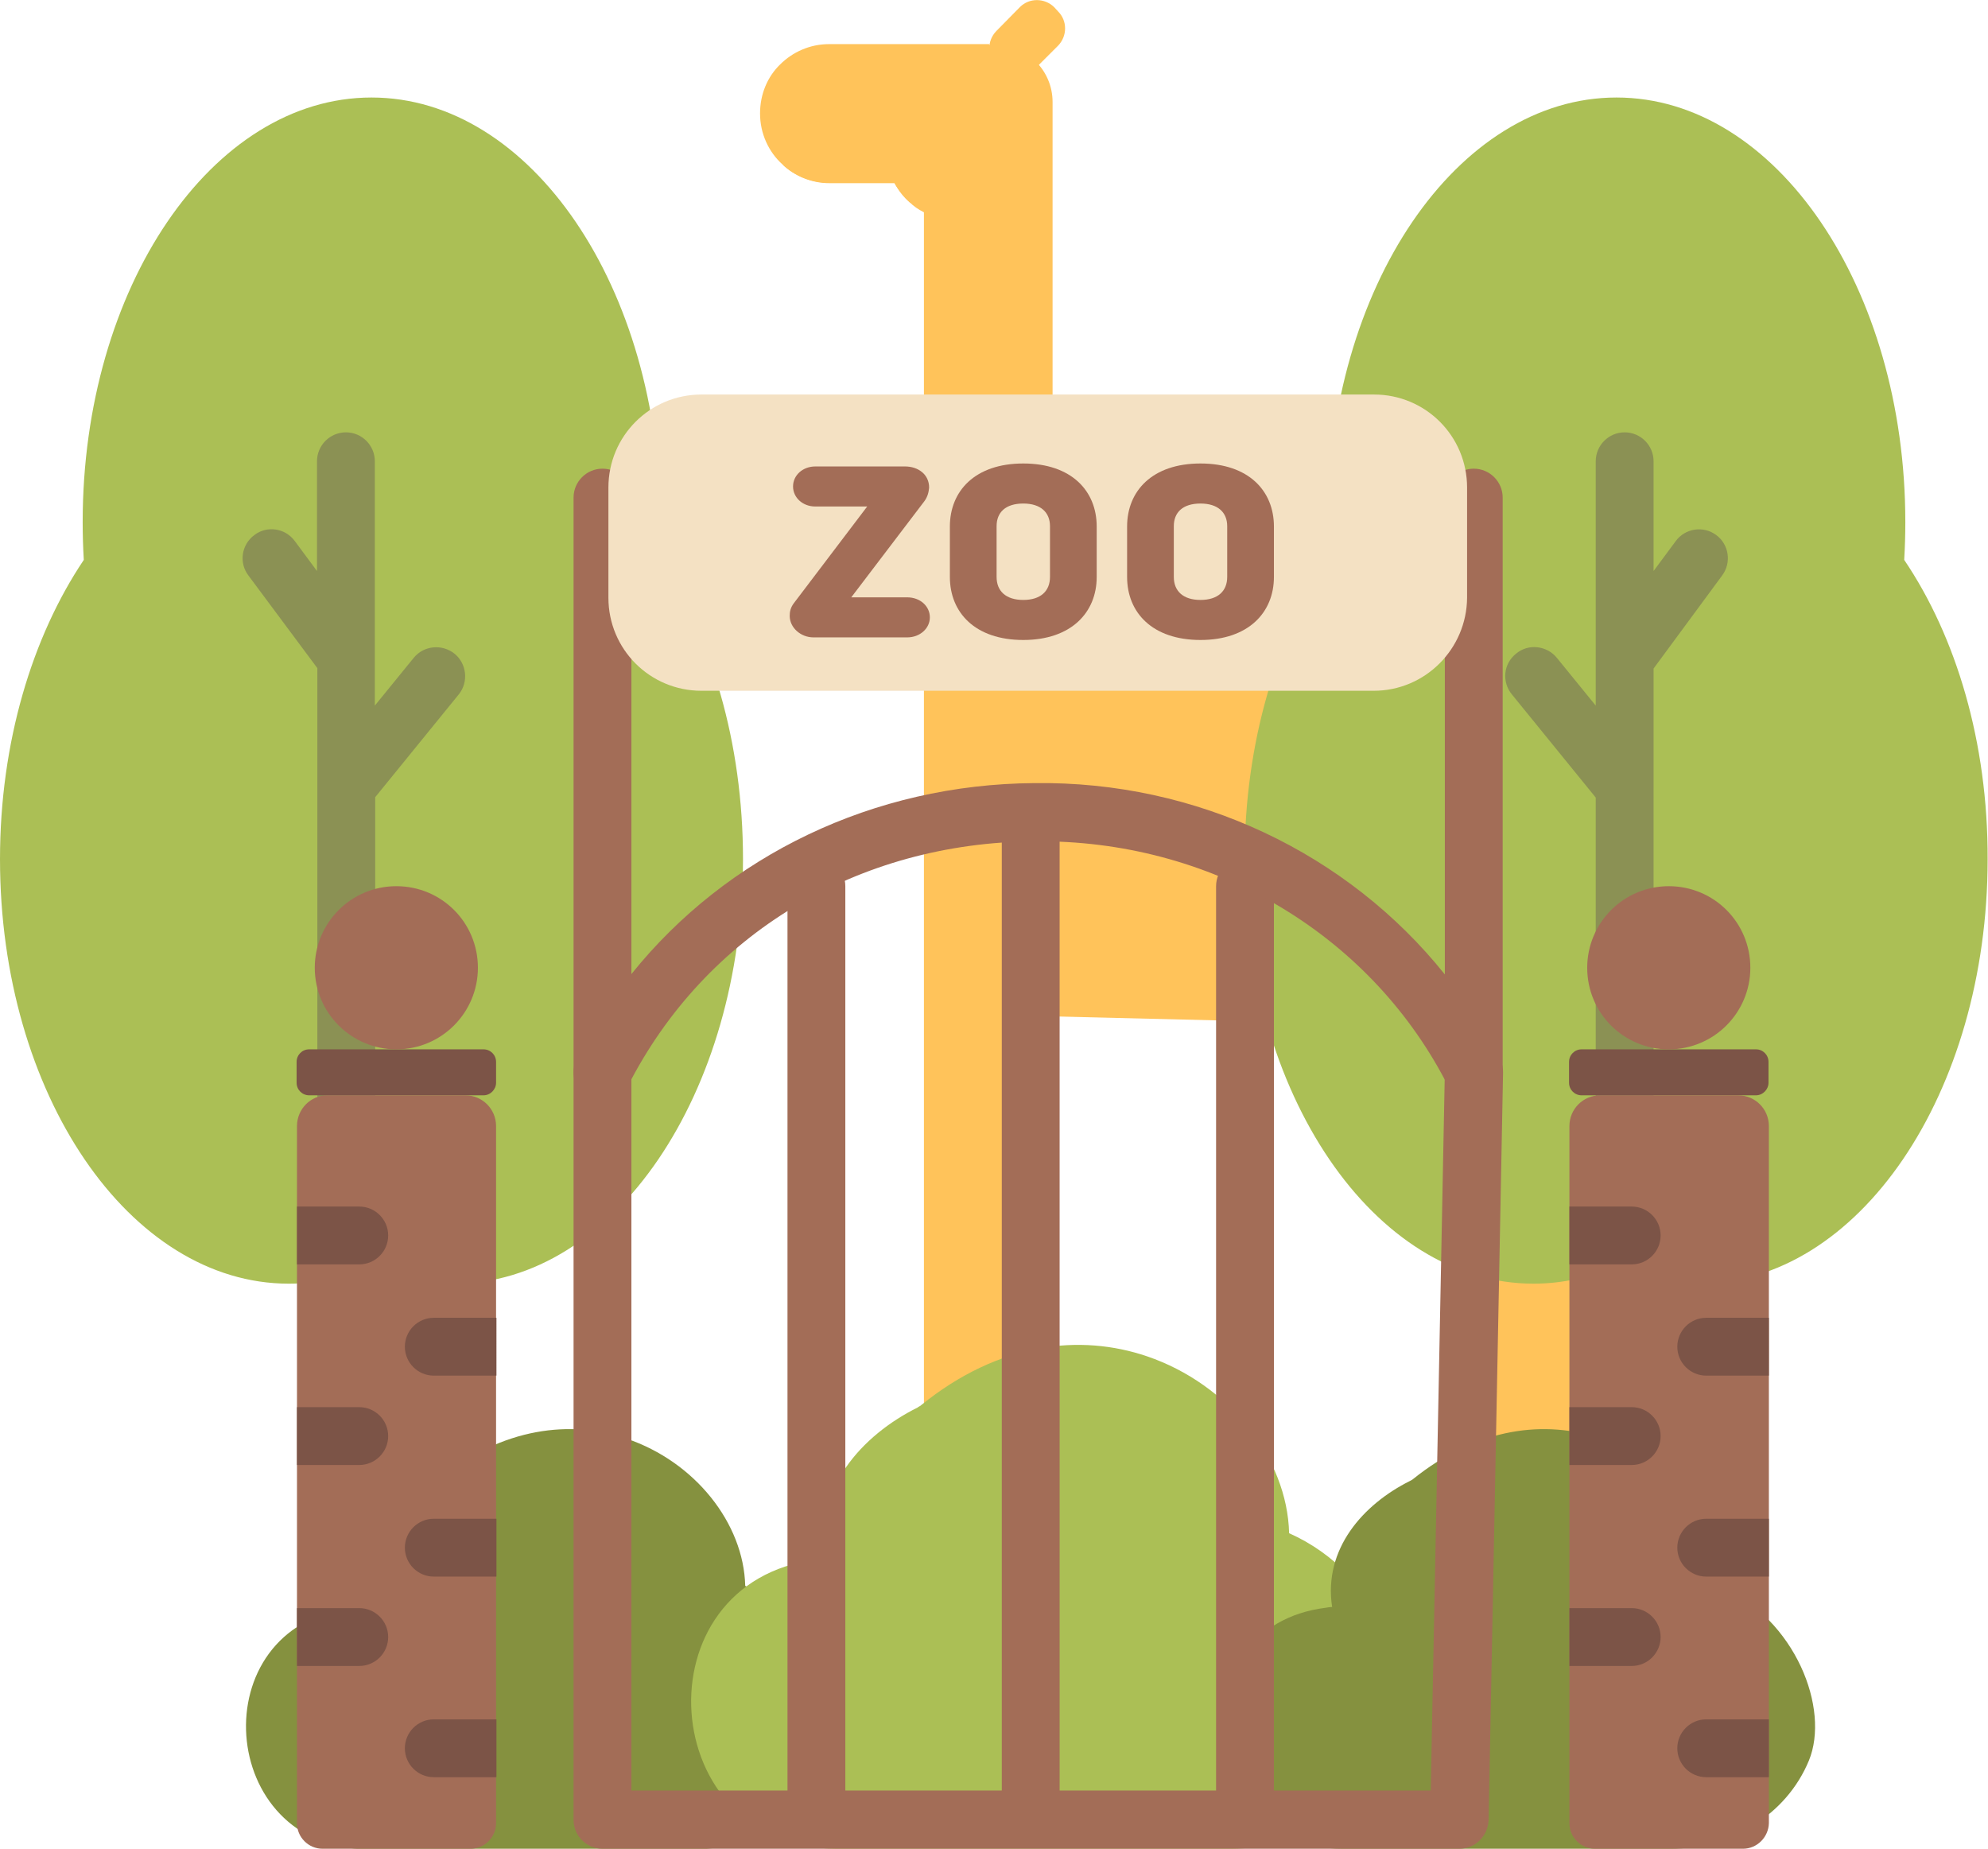 <?xml version="1.0" encoding="utf-8"?>
<!-- Generator: Adobe Illustrator 23.0.5, SVG Export Plug-In . SVG Version: 6.00 Build 0)  -->
<svg version="1.1" id="Layer_1" xmlns="http://www.w3.org/2000/svg" xmlns:xlink="http://www.w3.org/1999/xlink" x="0px" y="0px"
	 viewBox="0 0 536.2 498.6" style="enable-background:new 0 0 536.2 498.6;" xml:space="preserve">
<style type="text/css">
	.st0{fill:#FFC35A;}
	.st1{fill:#ABBF55;}
	.st2{fill:#85913F;}
	.st3{fill:#8B9154;}
	.st4{fill:#7C5447;}
	.st5{fill:#A36D57;}
	.st6{clip-path:url(#SVGID_2_);}
	.st7{clip-path:url(#SVGID_4_);}
	.st8{fill:#F4E1C3;}
</style>
<g>
	<rect x="395.6" y="246.8" class="st0" width="30.3" height="195.2"/>
	<g>
		<path class="st0" d="M423.3,277.5L279.1,274l0.7,185.7L249.2,444V55.2l-3.8-0.6c-1.6-1.4-3-3.2-4.1-5.2h-17.6
			c-4.8,0-9.3-1.9-12.5-4.9c3.4-7.1,38.4,3.5,38.4,3.5l3.6-35.9h15.3c8.5,0,15.4,6.9,15.4,15.4v151.3l139.3-14.4V277.5z"/>
	</g>
	<path class="st1" d="M177.8,151c0.2-3.4,0.3-6.8,0.3-10.2c0-63.2-34.9-114.5-77.9-114.5c-43,0-77.9,51.3-77.9,114.5
		c0,3.4,0.1,6.8,0.3,10.2C8.7,171.7,0,200.2,0,231.7C0,295,34.9,346.2,77.9,346.2c7.8,0,15.3-1.7,22.3-4.8
		c7.1,3.1,14.6,4.8,22.3,4.8c43,0,77.9-51.3,77.9-114.5C200.4,200.2,191.8,171.7,177.8,151z"/>
	<path class="st1" d="M513.6,151c0.2-3.4,0.3-6.8,0.3-10.2c0-63.2-34.9-114.5-77.9-114.5c-43,0-77.9,51.3-77.9,114.5
		c0,3.4,0.1,6.8,0.3,10.2c-14,20.7-22.7,49.2-22.7,80.7c0,63.2,34.9,114.5,77.9,114.5c7.8,0,15.3-1.7,22.3-4.8
		c7.1,3.1,14.6,4.8,22.3,4.8c43,0,77.9-51.3,77.9-114.5C536.2,200.2,527.6,171.7,513.6,151z"/>
	<g>
		<path class="st2" d="M201,427.7c-0.4-16.9-13.6-33.5-32-39.7c-14.9-5.1-33.3-3.2-50.9,11l-0.1,0.1c-0.3,0.2-0.5,0.3-0.7,0.4
			c-12.6,6.3-23.4,18.3-21,34c0,0-0.7,0-1.7,0.2c-40.4,5-36.2,65,4.5,65h88.5c16,0,31.2-9,37.3-23.8
			C230.7,460.9,221.5,436.8,201,427.7"/>
	</g>
	<g>
		<path class="st1" d="M347.7,413.5c-0.5-20.3-16.3-40.2-38.3-47.7c-17.9-6.1-39.9-3.9-61,13.2l-0.1,0.1c-0.3,0.2-0.6,0.3-0.8,0.5
			c-15.1,7.5-28.1,22-25.2,40.8c0,0-0.8,0-2,0.2c-48.4,6-43.5,78,5.4,78h106.2c19.2,0,37.4-10.8,44.8-28.6
			C383.3,453.4,372.3,424.4,347.7,413.5"/>
	</g>
	<g>
		<path class="st2" d="M463.9,427.7c-0.4-16.9-13.6-33.5-32-39.7c-14.9-5.1-33.3-3.2-50.9,11L381,399c-0.3,0.2-0.5,0.3-0.7,0.4
			c-12.6,6.3-23.4,18.3-21,34c0,0-0.7,0-1.7,0.2c-40.4,5-36.2,65,4.5,65h88.5c16,0,31.2-9,37.3-23.8
			C493.6,460.9,484.4,436.8,463.9,427.7"/>
	</g>
	<path class="st3" d="M122.6,176.3c-3.4-2.7-8.3-2.2-11,1.1l-10.5,12.9v-65.9c0-4.3-3.5-7.8-7.8-7.8c-4.3,0-7.8,3.5-7.8,7.8V154
		l-6-8.1c-2.6-3.5-7.5-4.2-10.9-1.6c-3.5,2.6-4.2,7.5-1.6,10.9l18.6,25v132.6c0,4.3,3.5,7.8,7.8,7.8c4.3,0,7.8-3.5,7.8-7.8v-97.8
		l22.6-27.8C126.4,183.9,125.9,179,122.6,176.3z"/>
	<path class="st3" d="M464.5,155.2c2.6-3.5,1.8-8.4-1.6-10.9c-3.5-2.6-8.4-1.8-10.9,1.6l-6,8.1v-29.6c0-4.3-3.5-7.8-7.8-7.8
		c-4.3,0-7.8,3.5-7.8,7.8v65.9l-10.5-12.9c-2.7-3.3-7.7-3.9-11-1.1c-3.4,2.7-3.9,7.6-1.1,11l22.6,27.8v111.8c0,4.3,3.5,7.8,7.8,7.8
		c4.3,0,7.8-3.5,7.8-7.8V212.4c0,0,0,0,0,0v-32.1L464.5,155.2z"/>
	<g>
		<path class="st4" d="M473.6,295.4h-47c-1.9,0-3.4-1.5-3.4-3.4v-5.6c0-1.9,1.5-3.4,3.4-3.4h47c1.9,0,3.4,1.5,3.4,3.4v5.6
			C477,293.8,475.5,295.4,473.6,295.4"/>
	</g>
	<g>
		<path class="st5" d="M470.1,498.6h-39.9c-3.8,0-6.9-3.1-6.9-6.9v-188c0-4.6,3.7-8.3,8.3-8.3h37.2c4.6,0,8.3,3.7,8.3,8.3v188
			C477,495.5,473.9,498.6,470.1,498.6"/>
	</g>
	<g>
		<defs>
			<path id="SVGID_1_" d="M423.3,292.9v197.2c0,4.7,3.8,8.5,8.5,8.5h36.8c4.7,0,8.5-3.8,8.5-8.5V292.9H423.3z"/>
		</defs>
		<clipPath id="SVGID_2_">
			<use xlink:href="#SVGID_1_"  style="overflow:visible;"/>
		</clipPath>
		<g class="st6">
			<path class="st4" d="M440.1,341h-16.8c-4.3,0-7.8-3.5-7.8-7.8c0-4.3,3.5-7.8,7.8-7.8h16.8c4.3,0,7.8,3.5,7.8,7.8
				C447.9,337.5,444.4,341,440.1,341z"/>
		</g>
		<g class="st6">
			<path class="st4" d="M440.1,395.1h-16.8c-4.3,0-7.8-3.5-7.8-7.8s3.5-7.8,7.8-7.8h16.8c4.3,0,7.8,3.5,7.8,7.8
				S444.4,395.1,440.1,395.1z"/>
		</g>
		<g class="st6">
			<path class="st4" d="M440.1,449.3h-16.8c-4.3,0-7.8-3.5-7.8-7.8c0-4.3,3.5-7.8,7.8-7.8h16.8c4.3,0,7.8,3.5,7.8,7.8
				C447.9,445.8,444.4,449.3,440.1,449.3z"/>
		</g>
		<g class="st6">
			<path class="st4" d="M477,371h-16.8c-4.3,0-7.8-3.5-7.8-7.8s3.5-7.8,7.8-7.8H477c4.3,0,7.8,3.5,7.8,7.8S481.4,371,477,371z"/>
		</g>
		<g class="st6">
			<path class="st4" d="M477,425.2h-16.8c-4.3,0-7.8-3.5-7.8-7.8c0-4.3,3.5-7.8,7.8-7.8H477c4.3,0,7.8,3.5,7.8,7.8
				C484.9,421.7,481.4,425.2,477,425.2z"/>
		</g>
		<g class="st6">
			<path class="st4" d="M477,479.3h-16.8c-4.3,0-7.8-3.5-7.8-7.8c0-4.3,3.5-7.8,7.8-7.8H477c4.3,0,7.8,3.5,7.8,7.8
				C484.9,475.8,481.4,479.3,477,479.3z"/>
		</g>
	</g>
	<g>
		<path class="st5" d="M472.1,261c0,12.1-9.8,22-22,22s-22-9.8-22-22c0-12.1,9.8-22,22-22S472.1,248.8,472.1,261"/>
	</g>
	<g>
		<path class="st4" d="M130.4,295.4h-47c-1.9,0-3.4-1.5-3.4-3.4v-5.6c0-1.9,1.5-3.4,3.4-3.4h47c1.9,0,3.4,1.5,3.4,3.4v5.6
			C133.8,293.8,132.3,295.4,130.4,295.4"/>
	</g>
	<g>
		<path class="st5" d="M126.9,498.6H87c-3.8,0-6.9-3.1-6.9-6.9v-188c0-4.6,3.7-8.3,8.2-8.3h37.2c4.6,0,8.3,3.7,8.3,8.3v188
			C133.8,495.5,130.7,498.6,126.9,498.6"/>
	</g>
	<g>
		<defs>
			<path id="SVGID_3_" d="M80.1,292.9v197.2c0,4.7,3.8,8.5,8.5,8.5h36.8c4.7,0,8.5-3.8,8.5-8.5V292.9H80.1z"/>
		</defs>
		<clipPath id="SVGID_4_">
			<use xlink:href="#SVGID_3_"  style="overflow:visible;"/>
		</clipPath>
		<g class="st7">
			<path class="st4" d="M96.9,341H80.1c-4.3,0-7.8-3.5-7.8-7.8c0-4.3,3.5-7.8,7.8-7.8h16.8c4.3,0,7.8,3.5,7.8,7.8
				C104.7,337.5,101.2,341,96.9,341z"/>
		</g>
		<g class="st7">
			<path class="st4" d="M96.9,395.1H80.1c-4.3,0-7.8-3.5-7.8-7.8s3.5-7.8,7.8-7.8h16.8c4.3,0,7.8,3.5,7.8,7.8
				S101.2,395.1,96.9,395.1z"/>
		</g>
		<g class="st7">
			<path class="st4" d="M96.9,449.3H80.1c-4.3,0-7.8-3.5-7.8-7.8c0-4.3,3.5-7.8,7.8-7.8h16.8c4.3,0,7.8,3.5,7.8,7.8
				C104.7,445.8,101.2,449.3,96.9,449.3z"/>
		</g>
		<g class="st7">
			<path class="st4" d="M133.8,371H117c-4.3,0-7.8-3.5-7.8-7.8s3.5-7.8,7.8-7.8h16.8c4.3,0,7.8,3.5,7.8,7.8S138.1,371,133.8,371z"/>
		</g>
		<g class="st7">
			<path class="st4" d="M133.8,425.2H117c-4.3,0-7.8-3.5-7.8-7.8c0-4.3,3.5-7.8,7.8-7.8h16.8c4.3,0,7.8,3.5,7.8,7.8
				C141.7,421.7,138.1,425.2,133.8,425.2z"/>
		</g>
		<g class="st7">
			<path class="st4" d="M133.8,479.3H117c-4.3,0-7.8-3.5-7.8-7.8c0-4.3,3.5-7.8,7.8-7.8h16.8c4.3,0,7.8,3.5,7.8,7.8
				C141.7,475.8,138.1,479.3,133.8,479.3z"/>
		</g>
	</g>
	<g>
		<path class="st5" d="M128.9,261c0,12.1-9.8,22-22,22c-12.1,0-22-9.8-22-22c0-12.1,9.8-22,22-22C119.1,239,128.9,248.8,128.9,261"
			/>
	</g>
	<g>
		<path class="st5" d="M393.6,498.6H162.5c-4.3,0-7.8-3.5-7.8-7.8V289.1c0-4.3,3.5-7.8,7.8-7.8c4.3,0,7.8,3.5,7.8,7.8v193.8h215.6
			l3.8-193.9c0.1-4.3,3.7-7.6,8-7.7c4.3,0.1,7.8,3.6,7.7,8l-3.9,201.6C401.3,495.2,397.9,498.6,393.6,498.6z"/>
	</g>
	<g>
		<path class="st5" d="M220.2,496.5c-4.3,0-7.8-3.5-7.8-7.8V239c0-4.3,3.5-7.8,7.8-7.8s7.8,3.5,7.8,7.8v249.7
			C228.1,493,224.6,496.5,220.2,496.5z"/>
	</g>
	<g>
		<path class="st5" d="M278,496.5c-4.3,0-7.8-3.5-7.8-7.8V225.2c0-4.3,3.5-7.8,7.8-7.8c4.3,0,7.8,3.5,7.8,7.8v263.4
			C285.8,493,282.3,496.5,278,496.5z"/>
	</g>
	<g>
		<path class="st5" d="M335.8,496.5c-4.3,0-7.8-3.5-7.8-7.8V239c0-4.3,3.5-7.8,7.8-7.8c4.3,0,7.8,3.5,7.8,7.8v249.7
			C343.6,493,340.1,496.5,335.8,496.5z"/>
	</g>
	<g>
		<path class="st5" d="M162.5,297c-0.6,0-1.2-0.1-1.8-0.2c-3.5-0.8-6-4-6-7.6v-155c0-4.3,3.5-7.8,7.8-7.8c4.3,0,7.8,3.5,7.8,7.8
			v128.5c25.7-32,65.3-51.2,108.7-51.5c43.9-0.6,84.6,19,110.7,51.6V134.2c0-4.3,3.5-7.8,7.8-7.8s7.8,3.5,7.8,7.8v155
			c0,3.6-2.4,6.7-5.9,7.6c-3.5,0.8-7.1-0.8-8.8-3.9l-0.8-1.5c-21.1-40.1-63.6-65-110.7-64.5c-47.8,0.3-88.8,25-109.7,65.9
			C168.1,295.3,165.4,297,162.5,297z"/>
	</g>
	<g>
		<path class="st0" d="M266.8,12v47.3h-9.1c-3.1,0-6-0.8-8.6-2.1c-1.4-0.7-2.7-1.6-3.8-2.7c-1.6-1.4-3-3.2-4.1-5.2h-17.6
			c-4.8,0-9.3-1.9-12.5-4.9c-3.8-3.4-6.1-8.4-6.1-13.8c0-5.2,2-9.9,5.4-13.2c3.4-3.4,8.1-5.5,13.2-5.5H266.8z"/>
	</g>
	<g>
		<path class="st8" d="M370.5,186.3H189.2c-13.9,0-25.1-11.2-25.1-25.1v-29.7c0-13.9,11.2-25.1,25.1-25.1h181.4
			c13.9,0,25.1,11.2,25.1,25.1v29.7C395.6,175,384.4,186.3,370.5,186.3"/>
	</g>
	<g>
		<path class="st5" d="M249.3,135.2l-19.7,25.9h15.1c3.5,0,6.1,2.4,6.1,5.4c0,3-2.7,5.4-6.1,5.4h-25.3c-3.4,0-6.4-2.6-6.4-5.8
			c0-1.1,0.2-2.2,1.1-3.4l19.8-26.1h-14c-3.4,0-6-2.4-6-5.4c0-3.1,2.7-5.4,6-5.4h24.2c3.5,0,6.5,2.1,6.5,5.7
			C250.5,132.7,250.2,134,249.3,135.2z"/>
		<path class="st5" d="M256.2,155.6V142c0-9.6,6.8-17,19.8-17c13,0,19.8,7.4,19.8,17v13.6c0,9.6-6.9,17-19.8,17
			C263,172.6,256.2,165.2,256.2,155.6z M283.2,155.6v-13.7c0-3.7-2.5-6.1-7.2-6.1c-4.8,0-7.2,2.4-7.2,6.1v13.7
			c0,3.8,2.5,6.2,7.2,6.2C280.7,161.8,283.2,159.4,283.2,155.6z"/>
		<path class="st5" d="M304,155.6V142c0-9.6,6.8-17,19.8-17c13,0,19.8,7.4,19.8,17v13.6c0,9.6-6.9,17-19.8,17
			C310.8,172.6,304,165.2,304,155.6z M331,155.6v-13.7c0-3.7-2.5-6.1-7.2-6.1c-4.8,0-7.2,2.4-7.2,6.1v13.7c0,3.8,2.5,6.2,7.2,6.2
			C328.5,161.8,331,159.4,331,155.6z"/>
	</g>
	<g>
		<path class="st0" d="M269.8,18.7l-1.1-1.1c-2.5-2.5-2.5-6.6,0-9.2l6.4-6.5c2.5-2.5,6.6-2.5,9.2,0l1.1,1.2c2.5,2.5,2.5,6.6,0,9.2
			l-6.4,6.4C276.5,21.2,272.4,21.2,269.8,18.7"/>
	</g>
</g>
</svg>
